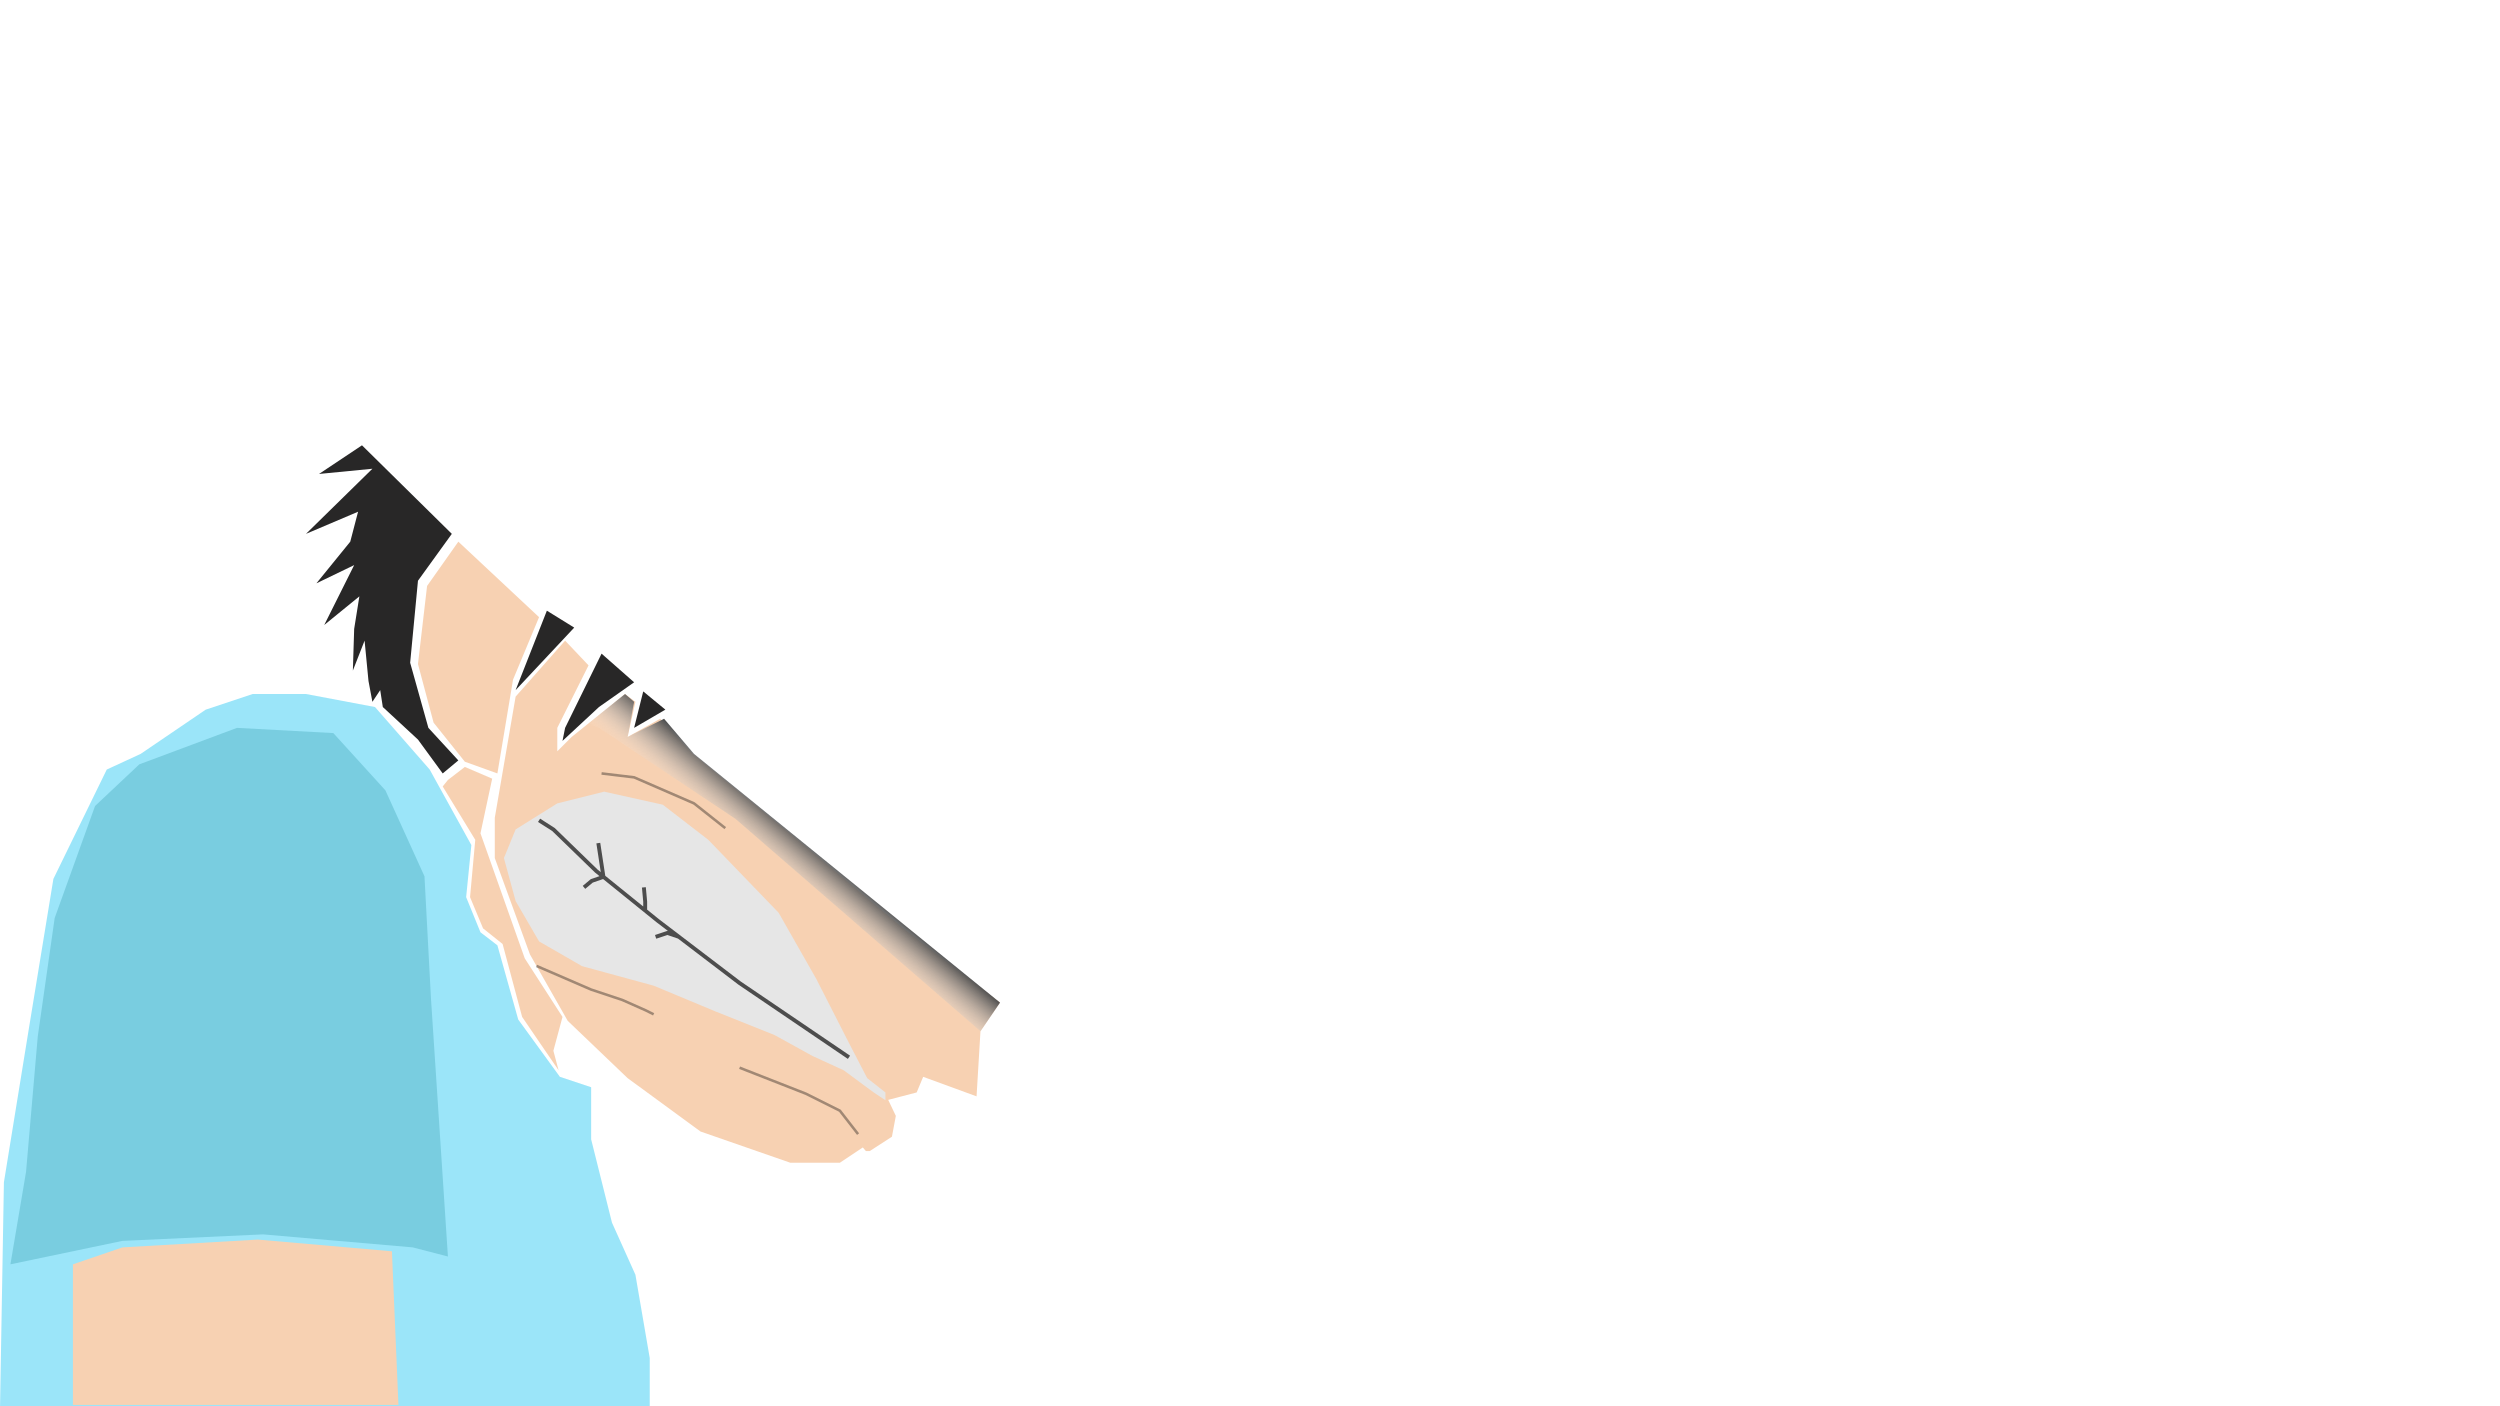 <svg xmlns="http://www.w3.org/2000/svg" xmlns:xlink="http://www.w3.org/1999/xlink" viewBox="0 0 1920 1080"><defs><style>.cls-1{fill:#9be5f9;}.cls-2{fill:#79cde0;}.cls-3{fill:#f7d1b2;}.cls-4{fill:#282727;}.cls-5{opacity:0.35;}.cls-6{fill:#e6e6e6;}.cls-7{fill:#1a1a1a;opacity:0.75;}.cls-8{fill:url(#linear-gradient);}</style><linearGradient id="linear-gradient" x1="597.85" y1="679.16" x2="624.17" y2="647.8" gradientUnits="userSpaceOnUse"><stop offset="0" stop-color="#fff" stop-opacity="0"/><stop offset="1" stop-color="#494949"/></linearGradient></defs><title>1</title><g id="Layer_1" data-name="Layer 1"><polygon class="cls-1" points="108 579 158 545 194 533 235 533 288 543 330 591 362 649 358 689 369 716 382 726 398 783 430 827 454 835 454 875 470 939 488 979 499 1043 499 1082 0 1082 3 908 22 791 41 675 82 591 108 579"/><polygon class="cls-2" points="344 965 331 767 326 673 296 607 256 563 182 559 107 587 73 619 42 705 29 796 20 900 8 971 94 953 202 948 317 958 344 965"/><polygon class="cls-3" points="301 961 306 1079 56 1079 56 971 94 958 198 952 301 961"/><polygon class="cls-3" points="425 807 432 781 403 736 369 640 378 598 357 589 344 599 340 604 365 645 361 689 371 713 386 725 401 781 429 822 425 807"/><polygon class="cls-3" points="352 416 328 450 321 510 333 555 357 585 382 594 394 522 414 474 352 416"/><polygon class="cls-4" points="278 342 245 364 286 360 235 410 275 393 269 416 243 448 272 434 260 458 249 480 276 458 272 483 271 515 280 492 283 523 286 539 292 530 294 543 321 568 340 594 352 584 329 559 315 509 321 446 347 410 278 342"/><polygon class="cls-4" points="420 469 396 530 441 482 420 469"/><polygon class="cls-4" points="462 502 434 559 432 569 460 543 487 524 462 502"/><polygon class="cls-4" points="487 559 494 531 511 545 487 559"/><polygon class="cls-3" points="695 714 615 647 532 579 507 552 482 566 488 539 480 533 439 566 428 577 428 559 452 511 434 492 396 535 380 628 380 659 407 733 436 784 482 828 538 869 607 893 645 893 662.64 881.24 665 884 668 884 685 873 688 857 682.14 844.7 704 839 709 827 750 842 753 792 768 770 695 714"/><g class="cls-5"><polygon points="658.21 871.61 644.35 853.79 618.55 840.89 567.63 820.93 568.37 819.07 619.37 839.07 645.65 852.21 645.79 852.39 659.79 870.39 658.21 871.61"/></g><polygon class="cls-6" points="680 839 666 828 652 801 627 752 598 701 544 645 509 618 464 608 428 617 396 637 387 659 396 692 414 723 447 742 502 757 550 777 595 795 624 811 648 822 671 839 680 845 680 839"/><polygon class="cls-7" points="568.91 753.81 505.94 705.83 497 698.6 497 692.5 495.99 681.36 493.01 681.64 494 692.57 494 696.18 464.85 672.61 460.98 647.27 458.02 647.73 461.39 669.81 459 667.88 426.04 635.92 414.81 628.73 413.19 631.27 424.06 638.18 456.96 670.08 460.42 672.88 453.75 675.17 447.54 680.35 449.46 682.65 455.25 677.83 463.17 675.1 504.09 708.19 513.25 715.17 512.5 714.92 503.03 718.08 503.97 720.92 512.5 718.08 520.7 720.84 567.16 756.24 651.16 813.24 652.84 810.76 568.91 753.81"/><g class="cls-5"><polygon points="556.38 636.78 532.48 617.87 486.74 597.98 461.88 594.99 462.12 593.01 487.26 596.02 487.4 596.08 533.52 616.13 557.62 635.22 556.38 636.78"/></g><g class="cls-5"><polygon points="501.55 779.89 495.55 776.89 477.59 768.91 453.68 760.95 411.63 742.76 412.42 740.92 454.4 759.08 478.32 767.05 496.41 775.09 502.45 778.11 501.55 779.89"/></g><polygon class="cls-8" points="768 770 753 792 565 629 460 559 451.25 556.14 480 533 487 539 482 566 510 552 533 579 768 770"/></g></svg>